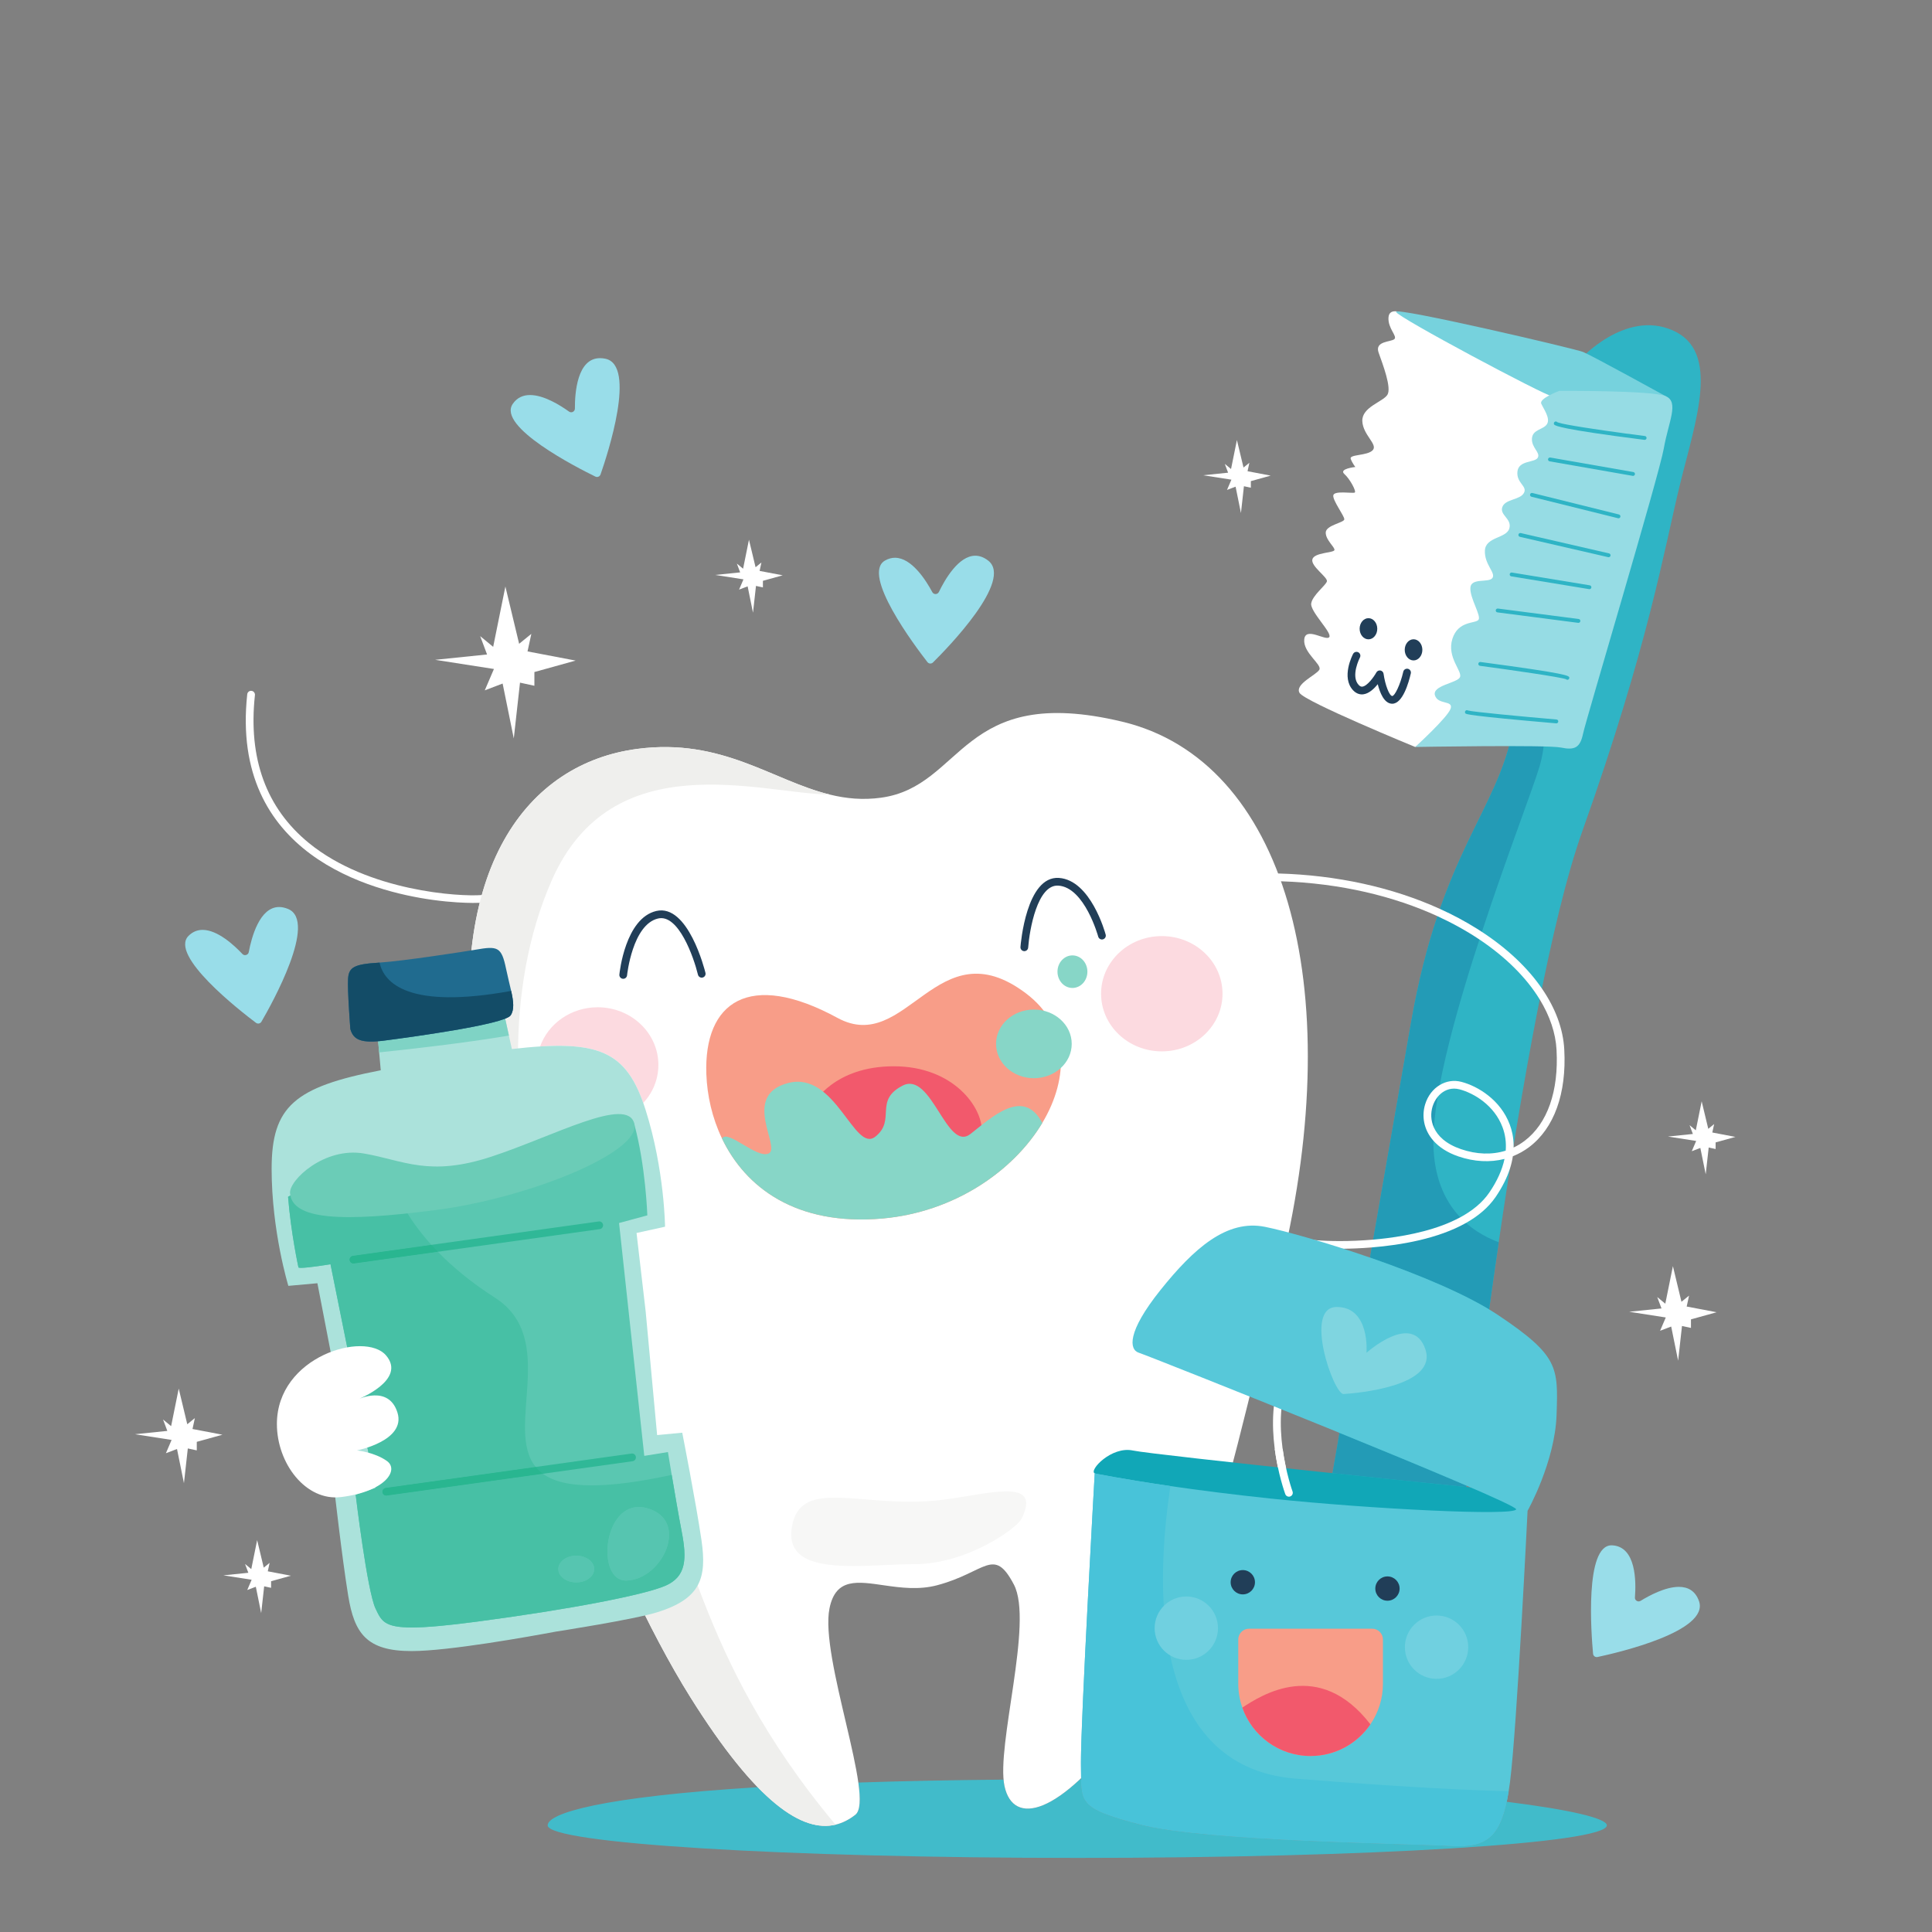 <?xml version="1.0" encoding="UTF-8" standalone="no"?>
<!-- Created with Inkscape (http://www.inkscape.org/) -->

<svg
   version="1.1"
   id="svg18"
   width="666.667"
   height="666.667"
   viewBox="0 0 666.667 666.667"
   sodipodi:docname="5507734.svg"
   inkscape:version="1.2 (1:1.2+202206011327+fc4e4096c5)"
   xmlns:inkscape="http://www.inkscape.org/namespaces/inkscape"
   xmlns:sodipodi="http://sodipodi.sourceforge.net/DTD/sodipodi-0.dtd"
   xmlns="http://www.w3.org/2000/svg"
   xmlns:svg="http://www.w3.org/2000/svg">
  <rect x="0" y="0" width="666.667" height="666.667" fill="#808080" stroke="none"/>
  <defs
     id="defs22" />
  <sodipodi:namedview
     id="namedview20"
     pagecolor="#ffffff"
     bordercolor="#000000"
     borderopacity="0.25"
     inkscape:showpageshadow="2"
     inkscape:pageopacity="0.0"
     inkscape:pagecheckerboard="0"
     inkscape:deskcolor="#d1d1d1"
     showgrid="false"
     inkscape:zoom="0.74642639"
     inkscape:cx="460.86259"
     inkscape:cy="324.88133"
     inkscape:window-width="1310"
     inkscape:window-height="704"
     inkscape:window-x="56"
     inkscape:window-y="27"
     inkscape:window-maximized="1"
     inkscape:current-layer="g26">
    <inkscape:page
       x="0"
       y="0"
       id="page24"
       width="666.667"
       height="666.667" />
  </sodipodi:namedview>
  <g
     id="g26"
     inkscape:groupmode="layer"
     inkscape:label="Page 1"
     transform="matrix(1.333,0,0,-1.333,0,666.667)">
    <path
       d="m 127.665,332.681 3.162,15.613 3.557,-14.822 3.162,2.569 -0.987,-4.545 12.45,-2.372 -10.672,-2.965 v -3.557 l -3.727,0.81 -1.609,-14.447 -2.888,14.215 -4.622,-1.763 2.372,5.533 -15.218,2.371 13.439,1.384 -1.779,4.743 3.36,-2.767"
       style="fill:#ffffff;fill-opacity:1;fill-rule:nonzero;stroke:none;stroke-width:0.1"
       id="path32" />
    <path
       d="m 431.087,162.647 1.969,9.718 2.214,-9.226 1.968,1.6 -0.615,-2.829 7.749,-1.477 -6.642,-1.844 v -2.215 l -2.321,0.505 -1.001,-8.993 -1.797,8.847 -2.876,-1.097 1.475,3.444 -9.471,1.476 8.365,0.862 -1.108,2.952 2.091,-1.723"
       style="fill:#ffffff;fill-opacity:1;fill-rule:nonzero;stroke:none;stroke-width:0.1"
       id="path34" />
    <path
       d="m 44.296,130.945 1.969,9.718 2.214,-9.226 1.968,1.599 -0.615,-2.829 7.75,-1.477 -6.643,-1.845 v -2.213 l -2.32,0.503 -1.001,-8.992 -1.798,8.848 -2.876,-1.098 1.476,3.445 -9.472,1.475 8.365,0.862 -1.107,2.952 2.091,-1.722"
       style="fill:#ffffff;fill-opacity:1;fill-rule:nonzero;stroke:none;stroke-width:0.1"
       id="path36" />
    <path
       d="m 65.045,93.94 1.52,7.503 1.71,-7.123 1.519,1.234 -0.475,-2.183 5.984,-1.14 -5.129,-1.425 v -1.709 l -1.791,0.389 -0.773,-6.942 -1.387,6.831 -2.222,-0.848 1.14,2.659 -7.312,1.14 6.458,0.665 -0.854,2.279 1.614,-1.33"
       style="fill:#ffffff;fill-opacity:1;fill-rule:nonzero;stroke:none;stroke-width:0.1"
       id="path38" />
    <path
       d="m 318.672,378.714 1.52,7.502 1.709,-7.122 1.519,1.234 -0.474,-2.184 5.982,-1.139 -5.128,-1.425 v -1.71 l -1.791,0.39 -0.773,-6.942 -1.388,6.83 -2.221,-0.848 1.14,2.66 -7.313,1.139 6.458,0.665 -0.855,2.279 1.615,-1.329"
       style="fill:#ffffff;fill-opacity:1;fill-rule:nonzero;stroke:none;stroke-width:0.1"
       id="path40" />
    <path
       d="m 192.361,352.907 1.519,7.502 1.709,-7.122 1.52,1.235 -0.475,-2.185 5.983,-1.14 -5.128,-1.424 v -1.709 l -1.792,0.389 -0.773,-6.942 -1.388,6.83 -2.22,-0.847 1.139,2.659 -7.312,1.14 6.458,0.664 -0.855,2.279 1.615,-1.329"
       style="fill:#ffffff;fill-opacity:1;fill-rule:nonzero;stroke:none;stroke-width:0.1"
       id="path42" />
    <path
       d="m 438.983,207.532 1.519,7.502 1.71,-7.122 1.52,1.234 -0.476,-2.184 5.983,-1.14 -5.127,-1.425 v -1.709 l -1.792,0.39 -0.773,-6.943 -1.388,6.83 -2.221,-0.847 1.139,2.659 -7.312,1.14 6.458,0.665 -0.855,2.279 1.615,-1.329"
       style="fill:#ffffff;fill-opacity:1;fill-rule:nonzero;stroke:none;stroke-width:0.1"
       id="path44" />
    <path
       d="m 240.837,328.359 c -0.283,0 -0.564,0.125 -0.755,0.37 -3.26,4.186 -17.187,22.719 -10.992,26.286 0.88,0.507 1.747,0.728 2.589,0.728 4.329,0 8.024,-5.843 9.656,-8.889 0.182,-0.339 0.513,-0.506 0.844,-0.506 0.348,0 0.696,0.185 0.872,0.549 1.534,3.183 5.077,9.374 9.417,9.374 1.067,0 2.18,-0.373 3.325,-1.256 6.588,-5.082 -10.397,-22.536 -14.278,-26.376 -0.19,-0.188 -0.435,-0.28 -0.678,-0.28"
       style="fill:#99dde9;fill-opacity:1;fill-rule:nonzero;stroke:none;stroke-width:0.1"
       id="path46" />
    <path
       d="m 66.844,235.158 c -0.199,0 -0.401,0.062 -0.576,0.193 -4.239,3.191 -22.518,17.451 -17.467,22.51 1.103,1.105 2.352,1.551 3.648,1.551 3.877,0 8.18,-3.985 10.301,-6.236 0.196,-0.208 0.446,-0.302 0.693,-0.302 0.435,0 0.86,0.296 0.953,0.791 0.711,3.79 2.796,11.665 7.857,11.665 0.715,0 1.488,-0.157 2.326,-0.505 7.686,-3.188 -4.16,-24.468 -6.904,-29.187 -0.181,-0.311 -0.502,-0.48 -0.831,-0.48"
       style="fill:#99dde9;fill-opacity:1;fill-rule:nonzero;stroke:none;stroke-width:0.1"
       id="path48" />
    <path
       d="m 413.339,71.162 c -0.485,0 -0.906,0.365 -0.952,0.871 -0.482,5.244 -2.178,28.065 4.781,28.065 0.052,0 0.103,-0.001 0.155,-0.004 6.225,-0.297 6.225,-9.365 5.903,-13.48 -0.047,-0.595 0.433,-1.036 0.96,-1.036 0.17,0 0.344,0.046 0.508,0.146 2.27,1.397 6.427,3.618 9.901,3.618 2.261,0 4.233,-0.941 5.206,-3.663 2.803,-7.834 -20.917,-13.358 -26.256,-14.495 -0.069,-0.015 -0.138,-0.022 -0.206,-0.022"
       style="fill:#99dde9;fill-opacity:1;fill-rule:nonzero;stroke:none;stroke-width:0.1"
       id="path50" />
    <path
       d="m 154.552,376.652 c -0.141,0 -0.285,0.031 -0.422,0.098 -4.767,2.329 -25.418,12.865 -21.418,18.79 1.143,1.692 2.744,2.325 4.498,2.325 3.596,0 7.835,-2.659 10.087,-4.281 0.175,-0.126 0.368,-0.183 0.557,-0.183 0.501,0 0.968,0.402 0.966,0.976 -0.023,4.102 0.607,13.035 6.507,13.035 0.43,0 0.888,-0.047 1.375,-0.147 8.152,-1.674 0.555,-24.813 -1.246,-29.966 -0.14,-0.402 -0.511,-0.647 -0.904,-0.647"
       style="fill:#99dde9;fill-opacity:1;fill-rule:nonzero;stroke:none;stroke-width:0.1"
       id="path52" />
    <path
       d="m 278.862,19.179 c -75.713,0 -137.09,3.774 -137.09,8.428 0,3.111 13.801,7.383 54.374,9.877 6.99,-7.194 12.704,-10.014 17.463,-10.014 0.93,0 1.824,0.108 2.683,0.312 v 0 0 c 1.861,0.44 3.561,1.34 5.12,2.56 1.305,1.024 1.371,4.105 0.778,8.347 11.111,0.372 23.601,0.634 37.599,0.755 0.054,-0.605 0.135,-1.165 0.243,-1.672 0.809,-3.771 2.885,-5.832 6.018,-5.832 3.367,0 7.954,2.381 13.497,7.58 0.106,0 0.213,0 0.319,0 0.117,-6.426 1.065,-7.97 15.376,-11.718 16.601,-4.35 70.55,-4.94 80.43,-5.53 0.705,-0.043 1.377,-0.065 2.019,-0.065 7.111,0 10.483,2.758 12.346,11.501 16.289,-2.036 25.914,-4.27 25.914,-6.101 0,-4.654 -61.377,-8.428 -137.089,-8.428"
       style="fill:#41bbca;fill-opacity:1;fill-rule:nonzero;stroke:none;stroke-width:0.1"
       id="path56" />
    <path
       d="m 126.433,268.712 c -0.261,0.04 -0.521,-0.02 -0.721,-0.15 -0.21,-0.05 -0.55,-0.1 -0.989,-0.13 -5.721,-0.47 -29.391,0.93 -44.731,13.44 -11.07,9.02 -15.78,21.91 -14,38.31 0.06,0.55 -0.34,1.05 -0.889,1.11 -0.55,0.06 -1.04,-0.34 -1.101,-0.89 -4.489,-41.46 32.11,-51.04 48.051,-53.23 4.769,-0.66 8.43,-0.77 10.189,-0.78 h 0.351 c 0.609,0 1.14,0.01 1.6,0.03 2.729,0.1 2.95,0.51 3.059,1.14 0.091,0.54 -0.279,1.06 -0.819,1.15"
       style="fill:#ffffff;fill-opacity:1;fill-rule:nonzero;stroke:none;stroke-width:0.1"
       id="path58" />
    <path
       d="m 434.872,374.672 c -4.029,-16.48 -8.059,-41.38 -25.269,-89.73 -8.09,-22.7 -15.771,-66.41 -21.641,-106.38 -5.26,-35.78 -9.069,-68.57 -10.42,-80.63 -0.349,-3.16 -0.54,-4.9 -0.54,-4.9 l -35.519,5.86 c 0,0 0.509,2.91 1.38,7.95 4.07,23.38 16.089,92.5 22.419,128.66 7.691,43.95 22.34,54.57 26.371,75.81 0.5,2.61 1.129,6.03 1.86,10.01 5.21,28.39 15.359,85.58 15.359,85.58 0,0 11.721,13.19 24.17,7.69 12.45,-5.49 5.861,-23.44 1.83,-39.92"
       style="fill:#2fb4c5;fill-opacity:1;fill-rule:nonzero;stroke:none;stroke-width:0.1"
       id="path60" />
    <path
       d="m 379.549,115.194 c -7.588,0.762 -20.78,2.121 -34.61,3.581 0.556,3.196 1.166,6.698 1.816,10.435 12.239,-4.985 24.215,-9.935 32.838,-13.646 -0.015,-0.124 -0.029,-0.246 -0.044,-0.37 m 5.931,45.974 c -8.063,4.84 -19.812,9.592 -30.827,13.41 3.868,22.21 7.812,44.833 10.629,60.924 7.691,43.95 22.34,54.57 26.371,75.81 0.5,2.61 1.129,6.03 1.86,10.01 l 4.189,0.46 c 0,0 4.101,-9.02 0.821,-20.09 -3.281,-11.07 -27.061,-70.11 -27.47,-96.349 -0.271,-17.491 10.019,-24.241 16.909,-26.781 -0.868,-5.907 -1.697,-11.73 -2.482,-17.394"
       style="fill:#239bb6;fill-opacity:1;fill-rule:nonzero;stroke:none;stroke-width:0.1"
       id="path62" />
    <path
       d="m 363.634,418.939 c -0.451,0.151 -4.06,1.804 -4.21,-1.053 -0.15,-2.857 2.405,-4.812 1.504,-5.564 -0.902,-0.752 -5.113,-0.451 -4.061,-3.458 1.053,-3.008 3.459,-9.173 2.256,-10.978 -1.203,-1.804 -6.617,-3.157 -6.467,-6.767 0.151,-3.608 4.061,-6.014 2.708,-7.518 -1.354,-1.504 -6.166,-1.053 -5.714,-2.256 0.451,-1.203 1.203,-2.105 1.203,-2.105 0,0 -4.362,-0.451 -2.858,-1.805 1.504,-1.353 3.159,-4.511 2.707,-4.812 -0.451,-0.301 -5.414,0.602 -5.564,-0.752 -0.15,-1.353 2.857,-5.263 2.857,-6.165 0,-0.902 -4.812,-1.504 -4.812,-3.459 0,-1.954 2.406,-3.759 2.256,-4.511 -0.151,-0.752 -5.263,-0.602 -5.714,-2.406 -0.451,-1.804 4.059,-4.661 3.759,-5.714 -0.301,-1.053 -3.759,-3.609 -4.06,-5.714 -0.301,-2.106 5.564,-7.669 4.661,-8.722 -0.902,-1.053 -6.165,2.857 -6.466,-0.602 -0.3,-3.458 4.662,-6.466 3.911,-7.819 -0.752,-1.354 -6.467,-3.76 -5.114,-6.015 1.354,-2.256 29.925,-13.985 29.925,-13.985 l 15.789,8.27 23.008,81.805 -22.557,13.533 -18.947,8.572"
       style="fill:#ffffff;fill-opacity:1;fill-rule:nonzero;stroke:none;stroke-width:0.1"
       id="path64" />
    <path
       d="m 431.153,397.586 c 0,0 -19.098,10.526 -21.353,11.429 -2.256,0.901 -48.722,11.728 -48.422,10.375 0.301,-1.353 38.797,-21.804 40.301,-21.804 1.504,0 31.278,-0.752 29.474,0"
       style="fill:#76d2dd;fill-opacity:1;fill-rule:nonzero;stroke:none;stroke-width:0.1"
       id="path66" />
    <path
       d="m 403.634,398.939 c 0,0 -5.263,-1.955 -4.661,-3.308 0.601,-1.354 2.405,-3.76 1.503,-5.264 -0.902,-1.503 -3.759,-1.352 -3.909,-3.759 -0.151,-2.406 2.255,-3.609 1.504,-4.962 -0.752,-1.353 -4.963,-0.602 -5.264,-3.609 -0.301,-3.008 2.707,-3.759 1.654,-5.564 -1.053,-1.805 -4.811,-1.504 -5.563,-3.609 -0.752,-2.106 2.555,-3.008 1.803,-5.564 -0.751,-2.556 -6.165,-2.106 -6.315,-5.714 -0.15,-3.609 2.857,-5.715 1.955,-7.068 -0.902,-1.353 -5.564,0.151 -5.714,-2.556 -0.15,-2.707 2.857,-7.218 2.105,-8.271 -0.752,-1.053 -5.263,-0.15 -6.767,-4.962 -1.504,-4.812 2.707,-8.421 1.955,-9.925 -0.752,-1.504 -7.218,-2.106 -6.467,-4.662 0.752,-2.556 4.813,-1.203 4.061,-3.458 -0.752,-2.256 -9.173,-9.925 -9.173,-9.925 0,0 34.135,0.601 37.744,-0.15 3.61,-0.752 4.963,0 5.715,3.608 0.751,3.609 19.698,66.917 20.901,73.835 1.204,6.917 4.061,12.03 0.452,13.534 -3.609,1.504 -27.519,1.353 -27.519,1.353"
       style="fill:#96dce4;fill-opacity:1;fill-rule:nonzero;stroke:none;stroke-width:0.1"
       id="path68" />
    <path
       d="m 360.395,317.954 -0.137,0.005 c -1.966,0.131 -3.05,2.834 -3.611,5.056 -0.938,-1.172 -2.258,-2.429 -3.712,-2.617 -0.681,-0.091 -1.7,0.016 -2.659,1.028 -3.164,3.34 -0.139,9.179 -0.009,9.426 0.259,0.488 0.863,0.673 1.349,0.417 0.49,-0.257 0.677,-0.861 0.42,-1.35 -0.025,-0.048 -2.487,-4.818 -0.309,-7.117 0.406,-0.429 0.724,-0.452 0.95,-0.421 1.296,0.167 2.993,2.546 3.612,3.673 0.207,0.377 0.631,0.58 1.058,0.502 0.424,-0.078 0.75,-0.418 0.809,-0.844 0.409,-2.911 1.495,-5.708 2.235,-5.758 h 0.014 c 0.637,0 2.071,2.879 2.855,6.294 0.124,0.538 0.662,0.87 1.198,0.751 0.538,-0.124 0.874,-0.66 0.751,-1.199 -0.546,-2.38 -2.095,-7.845 -4.814,-7.846"
       style="fill:#213e58;fill-opacity:1;fill-rule:nonzero;stroke:none;stroke-width:0.1"
       id="path70" />
    <path
       d="m 368.198,331.903 c 0,-1.512 -1.022,-2.738 -2.282,-2.738 -1.26,0 -2.282,1.226 -2.282,2.738 0,1.512 1.022,2.738 2.282,2.738 1.26,0 2.282,-1.226 2.282,-2.738"
       style="fill:#213e58;fill-opacity:1;fill-rule:nonzero;stroke:none;stroke-width:0.1"
       id="path72" />
    <path
       d="m 356.525,337.364 c 0,-1.512 -1.022,-2.738 -2.282,-2.738 -1.26,0 -2.282,1.226 -2.282,2.738 0,1.512 1.022,2.738 2.282,2.738 1.26,0 2.282,-1.226 2.282,-2.738"
       style="fill:#213e58;fill-opacity:1;fill-rule:nonzero;stroke:none;stroke-width:0.1"
       id="path74" />
    <path
       d="m 402.884,312.875 -0.044,0.002 c -22.889,1.971 -23.31,2.392 -23.469,2.551 -0.195,0.195 -0.195,0.512 0,0.707 0.166,0.165 0.416,0.191 0.61,0.076 1.095,-0.36 14.282,-1.592 22.945,-2.338 0.275,-0.023 0.479,-0.265 0.455,-0.541 -0.022,-0.26 -0.241,-0.457 -0.497,-0.457"
       style="fill:#2fb4c5;fill-opacity:1;fill-rule:nonzero;stroke:none;stroke-width:0.1"
       id="path76" />
    <path
       d="m 405.739,324.153 c -0.138,0 -0.264,0.057 -0.354,0.148 -1.294,0.534 -14.265,2.399 -22.268,3.466 -0.273,0.036 -0.465,0.288 -0.429,0.561 0.037,0.275 0.291,0.464 0.562,0.43 22.989,-3.065 22.989,-3.547 22.989,-4.105 0,-0.276 -0.223,-0.5 -0.5,-0.5"
       style="fill:#2fb4c5;fill-opacity:1;fill-rule:nonzero;stroke:none;stroke-width:0.1"
       id="path78" />
    <path
       d="m 408.598,338.89 -0.066,0.004 -20.902,2.707 c -0.273,0.035 -0.467,0.286 -0.432,0.56 0.037,0.274 0.283,0.462 0.561,0.432 l 20.902,-2.707 c 0.274,-0.035 0.467,-0.286 0.432,-0.56 -0.033,-0.252 -0.248,-0.436 -0.495,-0.436"
       style="fill:#2fb4c5;fill-opacity:1;fill-rule:nonzero;stroke:none;stroke-width:0.1"
       id="path80" />
    <path
       d="m 411.455,347.612 -0.082,0.007 -20.15,3.308 c -0.273,0.044 -0.457,0.302 -0.412,0.574 0.045,0.273 0.302,0.461 0.574,0.412 l 20.15,-3.308 c 0.273,-0.044 0.457,-0.302 0.412,-0.574 -0.04,-0.245 -0.251,-0.419 -0.492,-0.419"
       style="fill:#2fb4c5;fill-opacity:1;fill-rule:nonzero;stroke:none;stroke-width:0.1"
       id="path82" />
    <path
       d="m 416.416,355.882 -0.112,0.013 -22.857,5.263 c -0.268,0.062 -0.436,0.331 -0.375,0.6 0.063,0.269 0.329,0.436 0.6,0.375 l 22.857,-5.263 c 0.268,-0.062 0.436,-0.331 0.375,-0.6 -0.054,-0.231 -0.259,-0.388 -0.488,-0.388"
       style="fill:#2fb4c5;fill-opacity:1;fill-rule:nonzero;stroke:none;stroke-width:0.1"
       id="path84" />
    <path
       d="m 418.973,365.958 -0.12,0.014 -22.406,5.564 c -0.269,0.067 -0.432,0.338 -0.366,0.606 0.067,0.267 0.336,0.43 0.606,0.365 l 22.406,-5.564 c 0.269,-0.066 0.432,-0.338 0.365,-0.606 -0.056,-0.227 -0.261,-0.379 -0.485,-0.379"
       style="fill:#2fb4c5;fill-opacity:1;fill-rule:nonzero;stroke:none;stroke-width:0.1"
       id="path86" />
    <path
       d="m 422.734,376.935 -0.087,0.008 -21.504,3.759 c -0.273,0.048 -0.454,0.307 -0.406,0.579 0.046,0.273 0.31,0.45 0.578,0.406 l 21.504,-3.759 c 0.272,-0.048 0.454,-0.307 0.406,-0.579 -0.042,-0.243 -0.253,-0.414 -0.491,-0.414"
       style="fill:#2fb4c5;fill-opacity:1;fill-rule:nonzero;stroke:none;stroke-width:0.1"
       id="path88" />
    <path
       d="m 425.803,387.252 c -6.19,0.79 -15.311,2.05 -19.91,2.92 -1.141,0.21 -2,0.4 -2.471,0.56 -0.14,0.04 -0.25,0.08 -0.319,0.12 -0.141,0.16 -0.391,0.22 -0.59,0.11 -0.25,-0.12 -0.351,-0.42 -0.231,-0.67 0.04,-0.09 0.111,-0.23 0.89,-0.48 0.5,-0.15 1.29,-0.35 2.551,-0.61 3.05,-0.61 8.849,-1.53 19.949,-2.94 h 0.07 c 0.25,0 0.46,0.18 0.491,0.43 0.04,0.28 -0.161,0.53 -0.43,0.56"
       style="fill:#2fb4c5;fill-opacity:1;fill-rule:nonzero;stroke:none;stroke-width:0.1"
       id="path90" />
    <path
       d="m 331.702,172.572 c -17.45,-72.79 -23.389,-96.55 -40.469,-119.58 -17.09,-23.02 -28.97,-25.62 -31.201,-15.22 -2.229,10.39 7.561,42.41 2.43,52.16 -5.239,9.99 -7.26,3.17 -19.88,-0.17 -4.689,-1.244 -9.377,-0.643 -13.551,-0.043 -7.068,1.017 -12.664,2.034 -14.298,-5.907 -2.6,-12.62 11.88,-49.39 6.679,-53.47 -1.559,-1.22 -3.259,-2.12 -5.12,-2.56 -8.46,-2.01 -20.239,5.31 -37.59,33.01 -21.16,33.79 -47.899,102.87 -55.7,158.94 -7.8,56.08 13.74,82.81 41.96,86.53 22.03,2.9 35.011,-8.23 49.881,-11.83 4.189,-1.03 8.52,-1.45 13.25,-0.8 21.54,2.97 20.43,29.71 62.39,19.68 41.969,-10.02 58.679,-67.96 41.219,-140.74"
       style="fill:#ffffff;fill-opacity:1;fill-rule:nonzero;stroke:none;stroke-width:0.1"
       id="path92" />
    <path
       d="m 216.292,27.782 c -8.46,-2.01 -20.239,5.31 -37.59,33.01 -21.16,33.79 -47.899,102.87 -55.7,158.94 -7.8,56.08 13.74,82.81 41.96,86.53 22.03,2.9 35.011,-8.23 49.881,-11.83 -17.79,0.23 -56.369,13.46 -72.018,-22.207 -25.107,-57.219 10.507,-136.625 23.938,-151.804 12.239,-13.83 12.399,-48.349 49.529,-92.639"
       style="fill:#efefed;fill-opacity:1;fill-rule:nonzero;stroke:none;stroke-width:0.1"
       id="path94" />
    <path
       d="m 220.931,94.743 c -9.455,0 -17.428,1.544 -15.931,10.155 1.065,6.12 5.108,7.537 11.156,7.537 2.608,0 5.588,-0.263 8.863,-0.527 3.275,-0.263 6.844,-0.526 10.63,-0.526 2.917,0 5.961,0.156 9.098,0.588 5.776,0.797 11.707,2.092 15.767,2.092 4.475,0 6.68,-1.572 3.908,-7.115 -1.256,-2.512 -14.2,-11.721 -27.629,-11.721 -4.818,0 -10.572,-0.483 -15.862,-0.483"
       style="fill:#f7f7f6;fill-opacity:1;fill-rule:nonzero;stroke:none;stroke-width:0.1"
       id="path96" />
    <path
       d="m 300.748,227.963 c -8.681,0 -15.718,6.68 -15.718,14.921 0,8.241 7.037,14.921 15.718,14.921 8.681,0 15.719,-6.68 15.719,-14.921 0,-8.241 -7.038,-14.921 -15.719,-14.921"
       style="fill:#fcdae0;fill-opacity:1;fill-rule:nonzero;stroke:none;stroke-width:0.1"
       id="path98" />
    <path
       d="m 166.517,214.606 c -3.828,10.833 -9.249,14.797 -21.857,14.797 -1.508,0 -3.119,-0.057 -4.842,-0.166 2.098,5.897 7.974,10.143 14.894,10.143 8.682,0 15.719,-6.68 15.719,-14.921 0,-3.776 -1.477,-7.225 -3.914,-9.853"
       style="fill:#fcdae0;fill-opacity:1;fill-rule:nonzero;stroke:none;stroke-width:0.1"
       id="path100" />
    <path
       d="m 265.242,253.91 h -0.158 c -0.55,0.041 -0.964,0.521 -0.922,1.072 0.056,0.754 1.509,18.454 9.957,17.881 8.204,-0.562 11.945,-14.098 12.1,-14.674 0.144,-0.533 -0.172,-1.082 -0.705,-1.225 -0.531,-0.148 -1.082,0.172 -1.226,0.704 -0.035,0.127 -3.52,12.735 -10.304,13.2 -5.444,0.38 -7.486,-11.449 -7.828,-16.035 -0.037,-0.498 -0.432,-0.883 -0.914,-0.923"
       style="fill:#213e58;fill-opacity:1;fill-rule:nonzero;stroke:none;stroke-width:0.1"
       id="path102" />
    <path
       d="m 181.729,247.051 0.155,0.025 c 0.536,0.13 0.866,0.671 0.735,1.208 -0.178,0.735 -4.501,17.961 -12.742,16.017 -8.002,-1.893 -9.483,-15.858 -9.543,-16.452 -0.054,-0.549 0.347,-1.039 0.896,-1.094 0.549,-0.059 1.04,0.347 1.094,0.896 0.014,0.13 1.396,13.138 8.013,14.704 5.309,1.263 9.253,-10.075 10.339,-14.543 0.117,-0.485 0.57,-0.801 1.053,-0.761"
       style="fill:#213e58;fill-opacity:1;fill-rule:nonzero;stroke:none;stroke-width:0.1"
       id="path104" />
    <path
       d="m 269.81,209.433 c -7.42,-12.389 -22.739,-23.099 -41.4,-24.739 -22.35,-1.96 -35.46,8.079 -41.509,20.71 -2.551,5.33 -3.851,11.109 -4.051,16.649 -0.68,18.681 11.08,27.02 33.94,14.58 18,-9.799 25.741,23.69 48.75,6.38 11.23,-8.449 11.34,-21.779 4.27,-33.58"
       style="fill:#f89d88;fill-opacity:1;fill-rule:nonzero;stroke:none;stroke-width:0.1"
       id="path106" />
    <path
       d="m 277.431,229.903 c 0,-4.907 -4.386,-8.885 -9.795,-8.885 -5.41,0 -9.796,3.978 -9.796,8.885 0,4.907 4.386,8.884 9.796,8.884 5.409,0 9.795,-3.977 9.795,-8.884"
       style="fill:#87d6c7;fill-opacity:1;fill-rule:nonzero;stroke:none;stroke-width:0.1"
       id="path108" />
    <path
       d="m 281.489,248.593 c 0,-2.327 -1.734,-4.214 -3.873,-4.214 -2.138,0 -3.873,1.887 -3.873,4.214 0,2.328 1.735,4.215 3.873,4.215 2.139,0 3.873,-1.887 3.873,-4.215"
       style="fill:#87d6c7;fill-opacity:1;fill-rule:nonzero;stroke:none;stroke-width:0.1"
       id="path110" />
    <path
       d="m 210.642,214.536 c 0,0 5.239,9.568 20.729,9.568 15.492,0 23.009,-10.707 22.782,-16.857 -0.229,-6.152 -17.086,-16.63 -28.476,-9.34 -11.391,7.289 -15.035,16.629 -15.035,16.629"
       style="fill:#f2596c;fill-opacity:1;fill-rule:nonzero;stroke:none;stroke-width:0.1"
       id="path112" />
    <path
       d="m 269.81,209.433 c -7.42,-12.389 -22.739,-23.099 -41.4,-24.739 -22.35,-1.96 -35.46,8.079 -41.509,20.71 1.46,2.489 9.079,-5.381 12.119,-3.851 3.19,1.59 -7.29,15.031 5.011,18.22 12.309,3.191 17.089,-18.22 22.559,-13.89 5.46,4.321 -0.46,9.34 7.061,13.21 7.519,3.871 11.389,-17.309 17.539,-12.53 5.56,4.32 13.73,12.2 18.62,2.87"
       style="fill:#87d6c7;fill-opacity:1;fill-rule:nonzero;stroke:none;stroke-width:0.1"
       id="path114" />
    <path
       d="m 389.773,202.262 c -3.55,-1.11 -7.531,-1 -11.601,0.4 -3.869,1.33 -6.01,3.4 -6.989,5.59 -0.84,1.85 -0.84,3.78 -0.351,5.41 0.281,0.91 0.721,1.77 1.311,2.5 1.04,1.28 2.51,2.16 4.25,2.16 0.45,0 0.92,-0.06 1.399,-0.18 3.83,-1.01 9.051,-4.18 11.16,-9.82 0.72,-1.91 0.991,-3.94 0.821,-6.06 z m 15.16,26.19 c -0.28,5.32 -2.29,10.69 -5.78,15.77 -3.64,5.31 -8.911,10.32 -15.54,14.67 -0.43,0.28 -0.871,0.56 -1.31,0.84 -3,1.88 -6.2,3.59 -9.561,5.11 -12.25,5.57 -26.71,8.76 -41.879,9.17 -0.93,0.03 -1.871,0.05 -2.81,0.05 h -0.011 c -0.55,0 -0.989,-0.45 -1,-1 0,-0.55 0.45,-1 1,-1 1.2,-0.01 2.391,-0.03 3.561,-0.07 15.55,-0.51 29.309,-3.91 40.5,-9.03 3.95,-1.82 7.58,-3.84 10.859,-6.03 6.891,-4.61 12.21,-9.95 15.62,-15.53 2.62,-4.28 4.12,-8.71 4.351,-13.06 0.58,-10.71 -2.361,-19.08 -8.29,-23.56 -0.891,-0.67 -1.84,-1.25 -2.83,-1.71 0,0.19 0.009,0.37 0.009,0.55 -0.019,2.13 -0.45,3.94 -1,5.4 -2.37,6.36 -8.229,9.93 -12.519,11.05 -1.981,0.52 -3.96,0.18 -5.61,-0.83 -1.72,-1.03 -3.1,-2.77 -3.781,-5.01 -0.91,-3.01 -0.389,-6.52 2.13,-9.38 1.46,-1.65 3.58,-3.09 6.481,-4.08 4.09,-1.4 8.2,-1.6 11.939,-0.65 -0.59,-2.81 -1.909,-5.74 -3.939,-8.71 -1.821,-2.66 -4.47,-4.76 -7.521,-6.41 -5.769,-3.12 -13.019,-4.65 -19.04,-5.4 -1.189,-0.15 -2.359,-0.27 -3.5,-0.37 -6.29,-0.55 -11.72,-0.41 -14.79,-0.15 -1.35,0.1 -2.239,0.23 -2.569,0.33 -0.311,0.22 -0.74,0.25 -1.09,0.04 -0.471,-0.29 -0.62,-0.9 -0.341,-1.37 0.221,-0.37 0.591,-0.99 7.33,-1.19 0.591,-0.02 1.45,-0.03 2.511,-0.03 0.39,0 0.819,0 1.269,0.01 2,0.02 4.521,0.11 7.331,0.34 7.53,0.62 17.139,2.24 24.389,6.34 3.101,1.75 5.771,3.96 7.67,6.73 1.79,2.63 2.971,5.07 3.691,7.31 0.36,1.13 0.61,2.2 0.759,3.23 1.5,0.59 2.92,1.38 4.231,2.37 6.469,4.89 9.7,13.86 9.08,25.26"
       style="fill:#ffffff;fill-opacity:1;fill-rule:nonzero;stroke:none;stroke-width:0.1"
       id="path116" />
    <path
       d="m 170.273,82.812 c -6.061,-1.92 -26.311,-5.04 -26.361,-5.05 -6.889,-1.29 -27.759,-5.04 -37.38,-5.04 -11.62,0 -14.809,4.56 -16.399,14.35 -1.6,9.8 -3.65,28.02 -3.65,28.02 l 6.38,1.37 -6.83,31.44 -3.87,20.04 -7.519,-0.68 c 0,0 -4.33,14.12 -4.33,30.3 0,16.17 5.92,21.19 28.25,25.51 l -0.42,4.63 -0.49,5.4 32.691,5.29 1.39,-6.34 0.769,-3.49 c 22.591,2.61 29.75,-0.38 34.631,-15.8 4.88,-15.419 5.02,-30.19 5.02,-30.19 l -7.38,-1.62 2.36,-20.28 2.97,-32.039 6.5,0.619 c 0,0 3.54,-17.99 4.979,-27.81 1.431,-9.82 -0.229,-15.13 -11.309,-18.63"
       style="fill:#abe2db;fill-opacity:1;fill-rule:nonzero;stroke:none;stroke-width:0.1"
       id="path118" />
    <path
       d="m 172.313,89.662 c -5.34,-2.37 -24.7,-6.13 -48.62,-9.29 -23.91,-3.16 -24.31,-1.19 -26.481,3.36 -2.17,4.54 -5.139,29.45 -5.139,29.45 l 5.139,1.77 -11.659,57.91 c 0,0 -8.301,-1.38 -8.301,-0.79 0,0 -1.93,8.811 -2.68,18.24 l 4.26,2.31 22.811,1.04 20.47,0.94 42.03,14.7 c 3,-10.79 3.429,-23.79 3.429,-23.79 l -7.32,-1.98 6.53,-60.28 6.121,0.99 c 0,0 0.41,-2.5 0.98,-5.92 0.75,-4.5 1.8,-10.59 2.579,-14.63 1.381,-7.12 1.19,-11.66 -4.149,-14.03"
       style="fill:#5ac7b1;fill-opacity:1;fill-rule:nonzero;stroke:none;stroke-width:0.1"
       id="path120" />
    <path
       d="m 91.481,173.048 c -0.491,0 -0.92,0.361 -0.99,0.861 -0.076,0.547 0.305,1.053 0.852,1.129 l 63.637,8.893 c 0.544,0.083 1.052,-0.304 1.129,-0.851 0.076,-0.547 -0.305,-1.053 -0.852,-1.129 l -63.637,-8.894 -0.139,-0.009"
       style="fill:#30b897;fill-opacity:1;fill-rule:nonzero;stroke:none;stroke-width:0.1"
       id="path122" />
    <path
       d="m 99.979,112.967 c -0.491,0 -0.92,0.362 -0.989,0.862 -0.076,0.547 0.305,1.053 0.852,1.129 l 63.637,8.893 c 0.548,0.081 1.052,-0.304 1.129,-0.851 0.076,-0.547 -0.305,-1.053 -0.852,-1.129 l -63.636,-8.894 -0.14,-0.01"
       style="fill:#30b897;fill-opacity:1;fill-rule:nonzero;stroke:none;stroke-width:0.1"
       id="path124" />
    <path
       d="m 106.594,78.827 c -7.281,0 -7.94,1.884 -9.382,4.905 -2.17,4.54 -5.139,29.45 -5.139,29.45 l 5.139,1.77 -11.659,57.91 c 0,0 -5.634,-0.937 -7.619,-0.937 -0.424,0 -0.682,0.043 -0.682,0.147 0,0 -1.93,8.811 -2.68,18.24 l 4.26,2.31 22.811,1.04 c 1.521,-4.098 4.547,-9.72 10.024,-15.784 l -20.324,-2.84 c -0.547,-0.076 -0.928,-0.582 -0.852,-1.129 0.07,-0.5 0.498,-0.861 0.99,-0.861 l 0.139,0.009 21.72,3.036 c 3.802,-3.914 8.639,-7.965 14.753,-11.871 16.652,-10.636 2.4,-33.818 10.578,-43.838 l -38.83,-5.426 c -0.547,-0.076 -0.928,-0.582 -0.852,-1.129 0.069,-0.5 0.498,-0.862 0.989,-0.862 l 0.14,0.01 40.417,5.649 c 2.607,-1.903 6.596,-3.012 12.628,-3.012 5.23,0 11.989,0.833 20.719,2.708 0.75,-4.5 1.8,-10.59 2.579,-14.63 0.445,-2.295 0.727,-4.321 0.726,-6.094 -0.003,-3.727 -1.256,-6.33 -4.875,-7.936 -5.34,-2.37 -24.7,-6.13 -48.62,-9.29 -8.034,-1.062 -13.415,-1.545 -17.099,-1.545 m 42.576,18.59 c -2.565,0 -4.644,-1.549 -4.644,-3.458 0,-1.91 2.079,-3.459 4.644,-3.459 2.565,0 4.645,1.549 4.645,3.459 0,1.909 -2.08,3.458 -4.645,3.458 m 16.184,12.601 c -4.697,0 -7.399,-4.764 -7.99,-9.527 -0.591,-4.763 0.93,-9.526 4.68,-9.526 0.062,0 0.125,0.001 0.189,0.003 9.486,0.396 16.403,15.811 5.138,18.776 -0.709,0.186 -1.381,0.274 -2.017,0.274"
       style="fill:#47c0a5;fill-opacity:1;fill-rule:nonzero;stroke:none;stroke-width:0.1"
       id="path126" />
    <path
       d="m 91.481,173.048 c -0.491,0 -0.92,0.361 -0.99,0.861 -0.076,0.547 0.305,1.053 0.852,1.129 l 20.324,2.84 c 0.535,-0.591 1.092,-1.186 1.673,-1.785 l -21.72,-3.036 -0.139,-0.009"
       style="fill:#29b690;fill-opacity:1;fill-rule:nonzero;stroke:none;stroke-width:0.1"
       id="path128" />
    <path
       d="m 99.979,112.967 c -0.491,0 -0.92,0.362 -0.989,0.862 -0.076,0.547 0.305,1.053 0.852,1.129 l 38.83,5.426 c 0.524,-0.642 1.142,-1.231 1.865,-1.758 l -40.417,-5.649 -0.14,-0.01"
       style="fill:#29b690;fill-opacity:1;fill-rule:nonzero;stroke:none;stroke-width:0.1"
       id="path130" />
    <path
       d="m 162.044,90.965 c -3.75,0 -5.271,4.763 -4.68,9.526 0.591,4.763 3.293,9.527 7.99,9.527 0.636,0 1.308,-0.088 2.017,-0.274 11.265,-2.965 4.348,-18.38 -5.138,-18.776 -0.064,-0.002 -0.127,-0.003 -0.189,-0.003"
       style="fill:#56c5b0;fill-opacity:1;fill-rule:nonzero;stroke:none;stroke-width:0.1"
       id="path132" />
    <path
       d="m 149.17,90.5 c -2.565,0 -4.644,1.549 -4.644,3.459 0,1.909 2.079,3.458 4.644,3.458 2.565,0 4.645,-1.549 4.645,-3.458 0,-1.91 -2.08,-3.459 -4.645,-3.459"
       style="fill:#56c5b0;fill-opacity:1;fill-rule:nonzero;stroke:none;stroke-width:0.1"
       id="path134" />
    <path
       d="m 75.079,191.241 c -0.289,3.371 8.894,12.056 19.17,10.277 10.277,-1.778 16.799,-6.127 33.004,-0.791 16.206,5.336 35.179,15.811 36.957,8.498 1.78,-7.311 -27.075,-19.17 -51.384,-22.332 -24.308,-3.162 -37.154,-2.569 -37.747,4.348"
       style="fill:#6bccb7;fill-opacity:1;fill-rule:nonzero;stroke:none;stroke-width:0.1"
       id="path136" />
    <path
       d="m 71.679,131.498 c 0,-10.239 7.518,-20.047 16.63,-18.908 11.607,1.451 15.035,7.062 11.846,9.339 -3.19,2.279 -7.745,2.735 -7.745,2.735 0,0 12.756,2.506 10.478,9.795 -2.277,7.29 -10.251,3.417 -10.251,3.417 0,0 12.757,5.012 7.29,11.39 -5.468,6.379 -28.248,-0.227 -28.248,-17.768"
       style="fill:#ffffff;fill-opacity:1;fill-rule:nonzero;stroke:none;stroke-width:0.1"
       id="path138" />
    <path
       d="m 98.143,227.702 v 0 l -0.49,5.4 32.691,5.29 1.39,-6.34 c -11.561,-1.96 -26.43,-3.62 -33.59,-4.35"
       style="fill:#7fd3c5;fill-opacity:1;fill-rule:nonzero;stroke:none;stroke-width:0.1"
       id="path140" />
    <path
       d="m 132.193,237.292 c -1.58,-2.37 -26.481,-5.73 -32.611,-6.52 -6.12,-0.8 -8.1,0.19 -8.889,2.96 0,0 -0.79,10.08 -0.59,13.04 0.19,2.97 1.58,3.76 7.899,4.15 l 0.24,0.02 c 6.47,0.44 21.97,2.85 24.861,3.34 5.729,0.99 6.719,0.79 7.899,-4.94 0.45,-2.16 0.95,-4.07 1.32,-5.73 0.611,-2.75 0.85,-4.84 -0.129,-6.32"
       style="fill:#206b8f;fill-opacity:1;fill-rule:nonzero;stroke:none;stroke-width:0.1"
       id="path142" />
    <path
       d="m 132.193,237.292 c -1.58,-2.37 -26.481,-5.73 -32.611,-6.52 -6.12,-0.8 -8.1,0.19 -8.889,2.96 0,0 -0.79,10.08 -0.59,13.04 0.19,2.97 1.58,3.76 7.899,4.15 l 0.24,0.02 c 1.17,-5.23 7.391,-12.19 34.08,-7.33 0.611,-2.75 0.85,-4.84 -0.129,-6.32"
       style="fill:#134c67;fill-opacity:1;fill-rule:nonzero;stroke:none;stroke-width:0.1"
       id="path144" />
    <path
       d="m 333.999,112.757 c -0.519,-0.191 -1.093,0.075 -1.283,0.594 -0.235,0.642 -5.719,15.865 -1.733,28.847 0.163,0.53 0.722,0.824 1.25,0.663 0.528,-0.162 0.825,-0.722 0.663,-1.249 -3.791,-12.346 1.642,-27.421 1.697,-27.572 0.19,-0.52 -0.075,-1.093 -0.594,-1.283"
       style="fill:#ffffff;fill-opacity:1;fill-rule:nonzero;stroke:none;stroke-width:0.1"
       id="path146" />
    <path
       d="m 386.148,114.561 c -1.186,0 -87.353,8.893 -92.886,10.079 -5.534,1.186 -11.463,-5.138 -9.882,-5.929 1.581,-0.79 9.091,-5.929 22.135,-7.51 13.044,-1.581 87.55,-5.336 87.55,-5.336 l 0.593,6.917 -7.51,1.779"
       style="fill:#11a7b7;fill-opacity:1;fill-rule:nonzero;stroke:none;stroke-width:0.1"
       id="path148" />
    <path
       d="m 334.002,112.752 c -0.519,-0.19 -1.099,0.08 -1.29,0.6 -0.13,0.36 -1.88,5.23 -2.729,11.71 h 2.049 c 0.84,-6.26 2.531,-10.94 2.561,-11.02 0.189,-0.52 -0.07,-1.1 -0.591,-1.29"
       style="fill:#ffffff;fill-opacity:1;fill-rule:nonzero;stroke:none;stroke-width:0.1"
       id="path150" />
    <path
       d="m 402.943,133.932 c -0.39,-12.26 -7.51,-24.9 -7.51,-24.9 0,0 -2.761,-56.33 -4.54,-70.16 -0.111,-0.85 -0.221,-1.66 -0.351,-2.43 -1.889,-11.81 -5.599,-14.73 -14.87,-14.17 -9.88,0.59 -63.829,1.18 -80.43,5.53 -16.609,4.35 -15.219,5.73 -15.42,15.22 -0.2,9.48 3.561,75.69 3.561,75.69 0,0 7.1,-1.45 19.6,-3.28 7.059,-1.02 15.849,-2.17 26.049,-3.24 25.991,-2.73 63.241,-4.55 63.441,-2.77 0.199,1.78 -95.061,39.72 -97.63,40.51 -2.57,0.8 -3.16,5.34 5.529,16.21 8.7,10.87 17.2,18.38 27.08,16.4 9.88,-1.97 44.861,-12.45 60.47,-22.92 15.62,-10.48 15.421,-13.44 15.021,-25.69"
       style="fill:#57c8d9;fill-opacity:1;fill-rule:nonzero;stroke:none;stroke-width:0.1"
       id="path152" />
    <path
       d="m 347.808,139.264 c -2.565,-0.15 -10.475,22.531 -1.778,22.531 8.695,0 7.707,-11.859 7.707,-11.859 0,0 11.858,10.673 15.217,0.988 3.36,-9.683 -17.787,-11.461 -21.146,-11.66"
       style="fill:#7fd5e0;fill-opacity:1;fill-rule:nonzero;stroke:none;stroke-width:0.1"
       id="path154" />
    <path
       d="m 377.691,22.207 c -0.642,0 -1.314,0.022 -2.019,0.065 -9.88,0.59 -63.829,1.18 -80.43,5.53 -14.53,3.806 -15.285,5.337 -15.381,12.015 -0.013,0.956 -0.013,2.017 -0.039,3.205 -0.005,0.245 -0.007,0.529 -0.007,0.848 -0.001,12.014 3.568,74.842 3.568,74.842 0,0 7.1,-1.45 19.6,-3.28 -3.62,-23.8 -6.271,-72.64 32.4,-75.73 28.279,-2.26 45.449,-3.03 55.159,-3.26 -1.746,-10.911 -5.047,-14.235 -12.851,-14.235"
       style="fill:#48c3d9;fill-opacity:1;fill-rule:nonzero;stroke:none;stroke-width:0.1"
       id="path156" />
    <path
       d="m 357.992,75.722 v -11.44 c 0,-3.9 -1.189,-7.52 -3.24,-10.52 -3.369,-4.95 -9.05,-8.2 -15.489,-8.2 -8.17,0 -15.12,5.23 -17.67,12.53 -0.681,1.94 -1.051,4.02 -1.051,6.19 v 11.44 c 0,1.54 1.25,2.79 2.79,2.79 h 31.87 c 1.54,0 2.79,-1.25 2.79,-2.79"
       style="fill:#f89d88;fill-opacity:1;fill-rule:nonzero;stroke:none;stroke-width:0.1"
       id="path158" />
    <path
       d="m 354.752,53.762 c -3.369,-4.95 -9.05,-8.2 -15.489,-8.2 -8.17,0 -15.12,5.23 -17.67,12.53 4.899,3.19 19.819,12.92 33.159,-4.33"
       style="fill:#f2596c;fill-opacity:1;fill-rule:nonzero;stroke:none;stroke-width:0.1"
       id="path160" />
    <path
       d="m 324.864,90.542 c 0,-1.738 -1.409,-3.146 -3.146,-3.146 -1.737,0 -3.146,1.408 -3.146,3.146 0,1.737 1.409,3.145 3.146,3.145 1.737,0 3.146,-1.408 3.146,-3.145"
       style="fill:#213e58;fill-opacity:1;fill-rule:nonzero;stroke:none;stroke-width:0.1"
       id="path162" />
    <path
       d="m 362.309,88.902 c 0,-1.737 -1.408,-3.145 -3.146,-3.145 -1.737,0 -3.145,1.408 -3.145,3.145 0,1.737 1.408,3.146 3.145,3.146 1.738,0 3.146,-1.409 3.146,-3.146"
       style="fill:#213e58;fill-opacity:1;fill-rule:nonzero;stroke:none;stroke-width:0.1"
       id="path164" />
    <path
       d="m 380.073,73.732 c 0,-4.529 -3.671,-8.2 -8.2,-8.2 -4.529,0 -8.2,3.671 -8.2,8.2 0,4.528 3.671,8.199 8.2,8.199 4.529,0 8.2,-3.671 8.2,-8.199"
       style="fill:#70d0e0;fill-opacity:1;fill-rule:nonzero;stroke:none;stroke-width:0.1"
       id="path166" />
    <path
       d="m 315.292,78.652 c 0,-4.529 -3.671,-8.2 -8.199,-8.2 -4.529,0 -8.2,3.671 -8.2,8.2 0,4.528 3.671,8.2 8.2,8.2 4.528,0 8.199,-3.672 8.199,-8.2"
       style="fill:#70d0e0;fill-opacity:1;fill-rule:nonzero;stroke:none;stroke-width:0.1"
       id="path168" />
  </g>
</svg>
